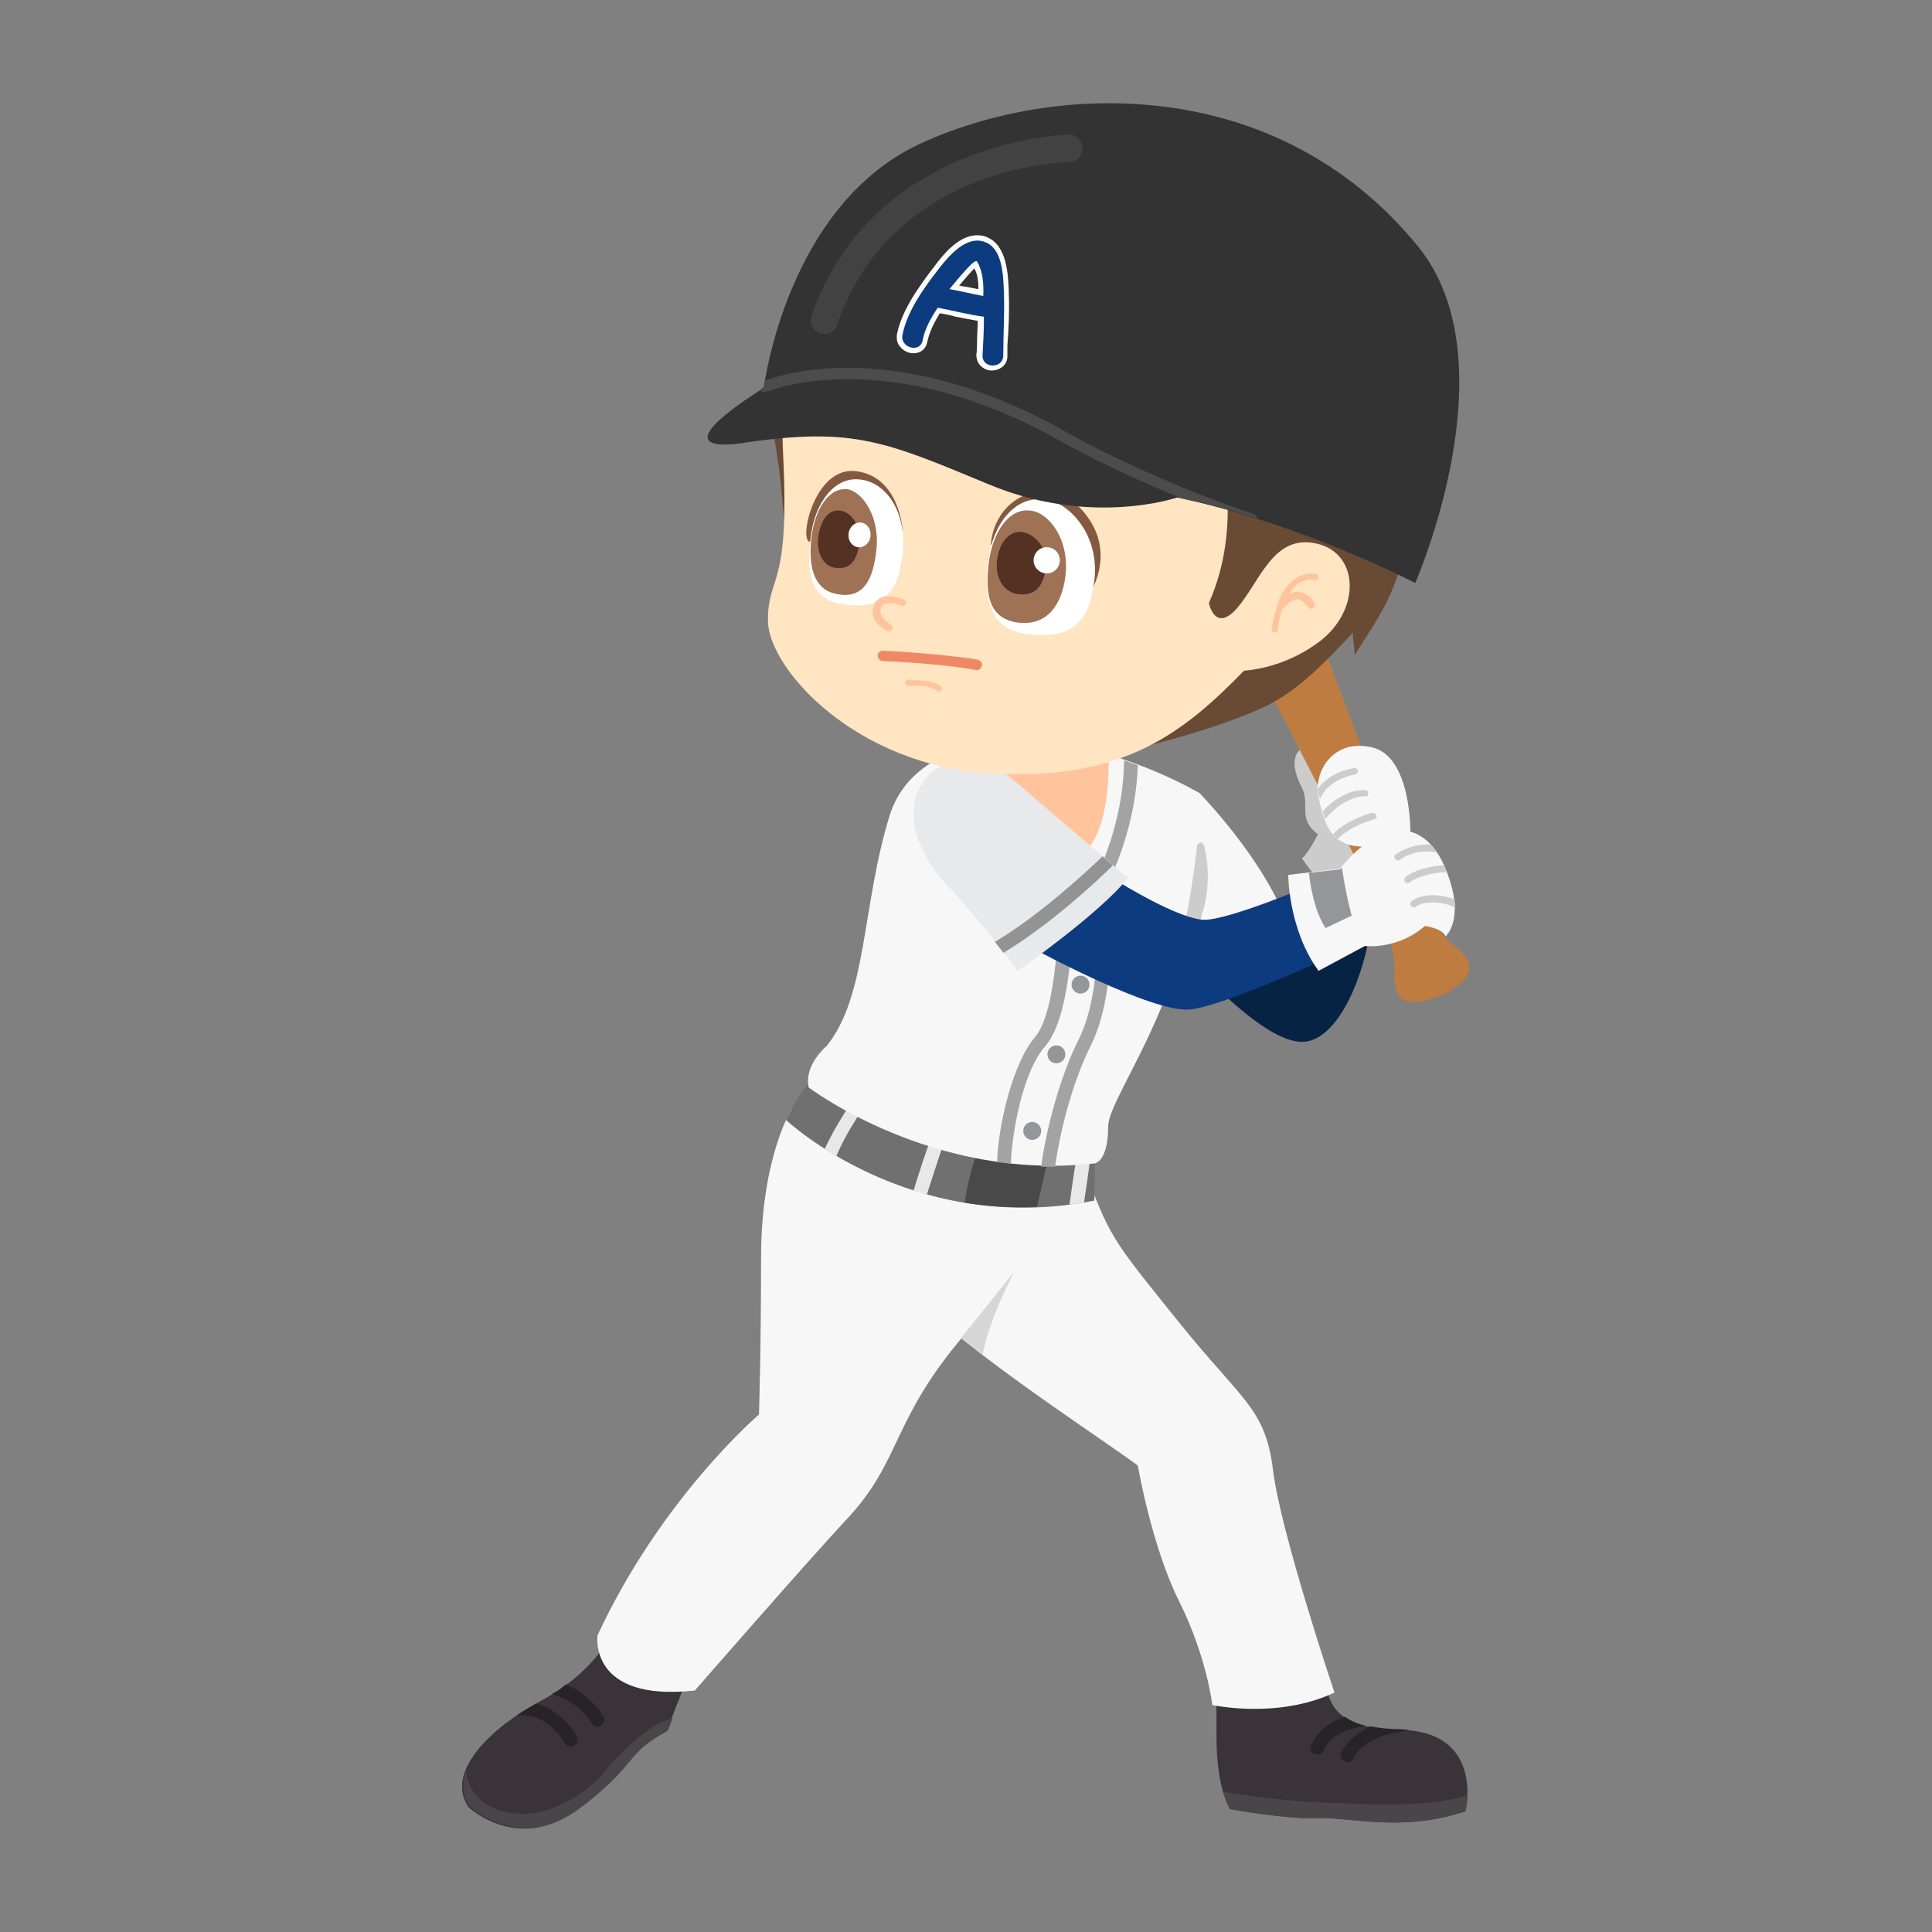 <?xml version="1.0" encoding="utf-8"?>
<!-- Generator: Adobe Illustrator 16.0.0, SVG Export Plug-In . SVG Version: 6.00 Build 0)  -->
<!DOCTYPE svg PUBLIC "-//W3C//DTD SVG 1.1//EN" "http://www.w3.org/Graphics/SVG/1.1/DTD/svg11.dtd">
<svg version="1.1" id="Layer_4" xmlns:x="http://ns.adobe.com/Extensibility/1.0/" xmlns:i="http://ns.adobe.com/AdobeIllustrator/10.0/" xmlns:graph="http://ns.adobe.com/Graphs/1.0/"
	 xmlns="http://www.w3.org/2000/svg" xmlns:xlink="http://www.w3.org/1999/xlink" xmlns:a="http://ns.adobe.com/AdobeSVGViewerExtensions/3.0/"
	 x="0px" y="0px" width="280px" height="280px" viewBox="0 0 280 280" style="enable-background:new 0 0 280 280;"
	 xml:space="preserve">
<rect x="0" y="0" width="280" height="280" fill="#808080" stroke="none"/>
<g>
	<g>
		<path style="fill-rule:evenodd;clip-rule:evenodd;fill:#3A343A;" d="M88.5,236.8c0,0-2,5.4-10.3,9.8c-6.9,3.7-13.8,10.2-10.3,15.3
			c0,0,7.3,7,16.3,0c8.3-6.4,6-7.5,12.4-11l3.4-8.7C100,242.2,90,241.3,88.5,236.8z"/>
		<path style="fill-rule:evenodd;clip-rule:evenodd;fill:#282328;" d="M80,245.5c1.7,0.5,4.1,1.6,5.8,4.3c0.2,0.3,0.5,0.5,0.8,0.5
			c0.2,0,0.4-0.1,0.5-0.2c0.5-0.3,0.6-0.9,0.3-1.4c-1.6-2.5-3.6-3.8-5.4-4.6C81.5,244.6,80.8,245.1,80,245.5z"/>
		<path style="fill-rule:evenodd;clip-rule:evenodd;fill:#282328;" d="M77.7,246.9c-0.9,0.5-1.9,1.1-2.8,1.7c1.6-0.1,4.6,0.1,6.9,4
			c0.2,0.3,0.5,0.5,0.9,0.5c0.2,0,0.3,0,0.5-0.1c0.5-0.3,0.6-0.9,0.4-1.4C81.8,248.7,79.6,247.4,77.7,246.9z"/>
		<path style="fill-rule:evenodd;clip-rule:evenodd;fill:#494549;" d="M87.2,257.3c0,0-5.9,6.4-12.8,5.5s-6.8-6.2-6.8-6.2h0
			c-0.7,1.8-0.6,3.6,0.5,5.2c0,0,7.3,7,16.3,0c8.3-6.4,6-7.5,12.4-11l0.7-1.8C92.4,250.4,87.2,257.3,87.2,257.3z"/>
	</g>
	<path style="fill-rule:evenodd;clip-rule:evenodd;fill:#F7F7F7;" d="M114.8,160.6c0,0-4.5,7-4.5,21.7c0,13.1-0.3,22.7-0.3,22.7
		s-14.1,12-23.4,32c0,0-1.4,9.7,14.1,8c0,0,17.1-19.6,21.9-24.7c8.2-8.7,6.4-14.3,17.3-27c9.6-11.1,14.4-20.2,14.4-20.2
		S126.4,171.9,114.8,160.6z"/>
</g>
<g>
	<g>
		<path style="fill-rule:evenodd;clip-rule:evenodd;fill:#3A343A;" d="M176.3,244.5c0,0,0,2.2,0,7.2c0,7.7,2,10.5,2,10.5
			s8.3,1.5,12.8,1.3s12,2.1,21.3-1c0,0,2.8-11.6-9.5-11.8s-9.6-6.3-11.8-8.5L176.3,244.5z"/>
		<path style="fill-rule:evenodd;clip-rule:evenodd;fill:#282328;" d="M204.1,250.7c-0.4,0-0.8-0.1-1.3-0.1c-1.7,0-3-0.2-4.2-0.4
			c-1.7,0.8-3.2,2-4.2,3.7c-0.6,1.1,1.1,2.1,1.7,1c1.4-2.6,4.6-3.7,7.4-4C203.8,250.9,204,250.8,204.1,250.7z"/>
		<path style="fill-rule:evenodd;clip-rule:evenodd;fill:#282328;" d="M197.9,250.1c-1.3-0.3-2.3-0.8-3-1.3
			c-2.2,0.8-4.1,2.1-4.9,4.3c-0.5,1.2,1.5,1.7,1.9,0.5C192.7,251.4,195.5,250.5,197.9,250.1z"/>
		<path style="fill-rule:evenodd;clip-rule:evenodd;fill:#494549;" d="M191.1,261.2c-5-0.2-10.8-1-13.8-1.5c0.5,1.7,1,2.5,1,2.5
			s8.3,1.5,12.8,1.3s12,2.1,21.3-1c0,0,0.2-1,0.3-2.3C206,262.2,197.4,261.4,191.1,261.2z"/>
	</g>
	<g>
		<path style="fill-rule:evenodd;clip-rule:evenodd;fill:#F7F7F7;" d="M122.9,168.5c0,0,3.9,14.4,13.4,22.9
			c8.2,7.3,24.2,17.7,28.6,21c0,0,2,11.7,6,19.7s4.8,15,4.8,15s9.4,2.1,17.7-1.8c0,0-7.8-23.2-8.9-32.2s-4.4-10-13.5-21.3
			s-10.1-12.3-13.3-21L122.9,168.5z"/>
		<path style="fill-rule:evenodd;clip-rule:evenodd;fill:#D6D6D6;" d="M139.3,193.9c1,0.8,2,1.6,3.1,2.4c1.1-5.5,4.6-12,4.6-12
			L139.3,193.9z"/>
	</g>
</g>
<g>
	<path style="fill-rule:evenodd;clip-rule:evenodd;fill:#072344;" d="M174,140.7c0,0,9.2,10.3,14.7,10.3s10.2-11.1,10.5-22.2l-8-5.2
		l-4.4,14.5l-2.4-5.4L174,140.7z"/>
	<path style="fill-rule:evenodd;clip-rule:evenodd;fill:#F7F7F7;" d="M173.9,115c0,0,9.7,9.9,12.9,19.5c0,0-8.7,7.5-14.7,8.2
		c0,0-6.9-12.4-7.5-22.2C163.8,108.7,173.9,115,173.9,115z"/>
	<path style="fill-rule:evenodd;clip-rule:evenodd;fill:#CCCCCC;" d="M188.8,108.4c0,0-2.6,1-0.1,5.8c1.2,2.4-0.7,4.5,2.3,6.7
		c0,0-1.2,2.5-2.3,3.5c0,0,5.6,9,11.7,6.1l1.8-9C202.2,121.5,192.9,106.2,188.8,108.4z"/>
</g>
<path style="fill-rule:evenodd;clip-rule:evenodd;fill:#BF7C41;" d="M210.6,136.9c-3.6-2.9-7-11.4-7-11.4
	c-5.7-16.3-33.3-88.1-37-100.5c-2.7-9-9.4-7.5-12.9-6c-3.4,1.4-9.9,5.3-4.8,13.8c6.7,11.2,41.2,79.8,49.4,95c0,0,4,8.3,3.8,12.9
	c-0.2,4,1.2,5.5,5.7,3.9l0,0.1c0.4-0.2,0.8-0.4,1.2-0.5c0.3-0.1,0.5-0.2,0.8-0.3l0-0.1C213.9,141.4,213.8,139.5,210.6,136.9z"/>
<g>
	<path style="fill-rule:evenodd;clip-rule:evenodd;fill:#F7F7F7;" d="M204.4,120.7c0,0,0.2-11.1-5.6-12.4s-8.5,3.8-7.7,7.3
		s1.6,7.1,6.5,7.1C204,122.5,204.4,120.7,204.4,120.7z"/>
	<path style="fill-rule:evenodd;clip-rule:evenodd;fill:#CCCCCC;" d="M196.8,111.7c-0.1-0.3-0.3-0.4-0.6-0.4c-2.4,0.5-4.1,1.5-5.2,3
		c0,0.4,0.1,0.8,0.2,1.2c0,0.1,0.1,0.2,0.1,0.3c0.9-1.9,2.5-3,5.2-3.6C196.7,112.2,196.8,111.9,196.8,111.7z"/>
	<path style="fill-rule:evenodd;clip-rule:evenodd;fill:#CCCCCC;" d="M198.3,115c0-0.3-0.2-0.5-0.5-0.5c-2-0.1-4.6,1.3-6.1,3.1
		c0.1,0.4,0.2,0.8,0.4,1.1c1.2-1.7,3.8-3.3,5.7-3.3C198.1,115.5,198.3,115.3,198.3,115z"/>
	<path style="fill-rule:evenodd;clip-rule:evenodd;fill:#CCCCCC;" d="M199.5,118.2c-0.1-0.3-0.3-0.4-0.6-0.4c-1,0.2-4.2,1.4-5.7,3.1
		c0.2,0.3,0.5,0.5,0.7,0.7c1.1-1.3,3.8-2.5,5.1-2.8C199.4,118.7,199.6,118.4,199.5,118.2z"/>
</g>
<g>
	<path style="fill-rule:evenodd;clip-rule:evenodd;fill:#707070;" d="M118.5,155.3c0,0-2.3,2.3-4.6,7c0,0,18,17,44.7,11.7l0.1-5.3
		C158.7,168.7,131.8,167.7,118.5,155.3z"/>
	<path style="fill-rule:evenodd;clip-rule:evenodd;fill:#494949;" d="M139.8,174.3c3.2,0.5,6.7,0.8,10.5,0.6l1.6-7l0,0
		c-2.8-0.4-6.3-0.9-10-1.8C141.3,167.8,140.3,170.8,139.8,174.3z"/>
	<path style="fill-rule:evenodd;clip-rule:evenodd;fill:#E8E8E8;" d="M155,174.6c0.7-0.1,1.4-0.2,2.1-0.3c0.3-2,0.6-4,0.8-5.6
		c-0.5,0-1.2-0.1-2-0.2C155.6,170.2,155.3,172.4,155,174.6z"/>
	<path style="fill-rule:evenodd;clip-rule:evenodd;fill:#E8E8E8;" d="M132.4,172.6c0.6,0.2,1.3,0.4,1.9,0.6c0.9-2.8,2-6.2,2.7-8.2
		c-0.6-0.2-1.3-0.4-1.9-0.6C134.4,166.4,133.2,169.8,132.4,172.6z"/>
	<path style="fill-rule:evenodd;clip-rule:evenodd;fill:#E8E8E8;" d="M123.7,159.3c-0.3,0.5-2.7,3.9-4.2,7.3c0.5,0.3,1.1,0.7,1.7,1
		c1.4-3.5,4.1-7.2,4.1-7.3c0,0,0-0.1,0-0.1C124.9,159.9,124.3,159.6,123.7,159.3z"/>
</g>
<g>
	<path style="fill-rule:evenodd;clip-rule:evenodd;fill:#F7F7F7;" d="M151.6,107.3c0,0-18.7-2-22.7,11s-3.2,26-9.1,33.3
		c0,0-3.3,2.7-2.6,6c0,0,18,13.7,41.5,11c0,0,1.9-0.3,1.9-5.3s14.8-21.9,13.3-48.3C173.9,115,164.7,109.3,151.6,107.3z"/>
	<path style="fill-rule:evenodd;clip-rule:evenodd;fill:#A3A3A3;" d="M160.6,128c3.6-7.6,4.2-14,4.3-17.1c-0.6-0.2-1.3-0.5-2-0.7
		c0,2.7-0.4,9.3-4.2,17.3c-0.1,0.2-0.1,0.4-0.1,0.6c0,0.1,1.9,14.3-2.3,22.6c-2.8,5.6-4.8,13.5-5.4,18.4c0.7,0,1.3,0,2,0
		c0.6-4.2,2.2-11.6,5.2-17.6C162.2,143.2,160.8,130.2,160.6,128z"/>
	<path style="fill-rule:evenodd;clip-rule:evenodd;fill:#A3A3A3;" d="M155.5,126.7c0-0.4-0.2-0.7-0.5-0.9
		c-6.1-3.2-13.9-13.4-16.5-16.9c-0.6,0.2-1.3,0.5-1.9,0.8c2.3,3.2,10.3,13.8,16.9,17.6c0.1,5.7-0.3,19.3-3.5,23
		c-3.1,3.6-5.3,12.4-5.5,18.1c0.7,0.1,1.3,0.2,2,0.2c0.2-4.8,1.8-13.4,5-17C156.1,146.4,155.6,127.5,155.5,126.7z"/>
	<path style="fill-rule:evenodd;clip-rule:evenodd;fill:#FFC49C;" d="M160.6,108.2c0,0,0.9,11.2-3.4,15.3c0,0-7.6-4.5-14.2-13.9
		L160.6,108.2z"/>
	<path style="fill:#CCCCCC;" d="M174.5,122.5c-0.1-0.2-0.3-0.4-0.5-0.4c-0.2,0-0.4,0.2-0.5,0.4c0,0.1-1.1,9.9-2.6,14.4
		c-0.1,0.2,0,0.5,0.2,0.6c0.1,0,0.2,0.1,0.2,0.1c0.1,0,0.3-0.1,0.4-0.2C172,137.2,176.6,131.2,174.5,122.5z"/>
	<g>
		<circle style="fill-rule:evenodd;clip-rule:evenodd;fill:#949699;" cx="149.6" cy="163.9" r="1.3"/>
		<circle style="fill-rule:evenodd;clip-rule:evenodd;fill:#949699;" cx="153.1" cy="152.8" r="1.3"/>
		<circle style="fill-rule:evenodd;clip-rule:evenodd;fill:#949699;" cx="156.6" cy="142.7" r="1.3"/>
	</g>
</g>
<g>
	<path style="fill-rule:evenodd;clip-rule:evenodd;fill:#0D3B7F;" d="M162.1,127.8c0,0,8.8,5.5,12.5,5.5s16.6-5.5,16.6-5.5l3,10.2
		c0,0-16.3,7.7-21.7,8.3s-22.7-8.8-22.7-8.8L162.1,127.8z"/>
	<g>
		<path style="fill-rule:evenodd;clip-rule:evenodd;fill:#E8E9EA;" d="M146.7,112.9c-3.6-3.1-9.3-4-12.6,0
			c-3.7,4.7-0.7,11.3,2.9,15.1c5.2,5.5,10.5,12.7,10.5,12.7s11.9-8.3,16-13.5C163.5,127.3,146.7,112.9,146.7,112.9z"/>
		<path style="fill-rule:evenodd;clip-rule:evenodd;fill:#939393;" d="M145.4,138.1c6.7-4,13.6-10.4,15.9-12.7
			c-0.5-0.4-1-0.8-1.5-1.3c-2.4,2.3-9.2,8.6-15.6,12.4C144.6,137.1,145.1,137.6,145.4,138.1z"/>
	</g>
	<g>
		<path style="fill-rule:evenodd;clip-rule:evenodd;fill:#F7F7F7;" d="M186.7,126.8c0,0,0,7.9,4.4,13.9l6.7-3.6c0,0,4.7,0.6,8.7-2.9
			c0,0,2.5,0.3,3,1.5c0,0,3-2.5,0-9.8s-9.2-7.5-15.3,0L186.7,126.8z"/>
		<path style="fill-rule:evenodd;clip-rule:evenodd;fill:#CCCCCC;" d="M208.3,123.6c-0.3-0.5-0.6-0.8-1-1.2c-1.8-0.1-3.7,0.5-5,1.4
			c-0.2,0.2-0.3,0.5-0.1,0.7c0.2,0.2,0.5,0.3,0.7,0.1C204.2,123.6,206.5,123.1,208.3,123.6z"/>
		<path style="fill-rule:evenodd;clip-rule:evenodd;fill:#CCCCCC;" d="M209.7,126.4c-0.1-0.1-0.1-0.3-0.2-0.4
			c-0.1-0.2-0.2-0.4-0.3-0.6c-2.2,0.1-4.6,0.9-5.5,1.7c-0.2,0.2-0.2,0.5-0.1,0.7s0.5,0.2,0.7,0.1
			C205.2,127.1,207.7,126.4,209.7,126.4z"/>
		<path style="fill-rule:evenodd;clip-rule:evenodd;fill:#CCCCCC;" d="M204.6,130.6c-0.2,0.2-0.3,0.5-0.1,0.7
			c0.2,0.2,0.5,0.3,0.7,0.1c0.9-0.7,2.9-0.8,4.6-0.3c0.4,0.1,0.8,0.3,1.1,0.5c0-0.4,0-0.8-0.1-1.2c-0.2-0.1-0.4-0.2-0.7-0.3
			C208.4,129.6,206,129.5,204.6,130.6z"/>
		<path style="fill-rule:evenodd;clip-rule:evenodd;fill:#949699;" d="M194.2,126l-4.5,0.5c0.2,1.9,0.8,5.5,2.4,8l3.8-1.8
			c0,0-0.8-2.7-1.4-6.9C194.3,125.9,194.3,125.9,194.2,126z"/>
	</g>
</g>
<path style="fill-rule:evenodd;clip-rule:evenodd;fill:#684A35;" d="M207,78.6c10.1-60.4-40.5-63.6-64.7-58.5
	c-20.1,4.2-28.5,28.6-31.1,38.5c0.1,0.8,0.3,1.7,0.5,2.5c2,8.5,1.8,17.3,3.3,26.1c1.5,9.1,12,17.7,20.5,20.6
	c9,3.1,19.4,3.2,28.3,0.9c6.2-1.5,12.3-3.2,18.2-5.7c6-2.5,9.7-6.8,14.1-11.3c-0.1,1.1,0.3,2.2,0.2,3.3c3.3-5.4,6-8.4,7.7-17.2
	c-0.1,0.1,1.5,2.6,1.6,3C204.7,82.8,205.8,81.3,207,78.6z"/>
<g>
	<path style="fill-rule:evenodd;clip-rule:evenodd;fill:#FFE5C2;" d="M180.3,97.2c-8.7,8.9-17.4,16-36.6,14.9
		c-19.7-1.1-32.2-15.1-32.4-22c-0.1-6.9,3.2-4.3,2.2-24.1c-0.2-3.8-0.1-7.8,0.8-11.5c1-4,2.5-8,5.4-11.1c0,0,4.1,4.1,5.7,4.9
		c0,0,3.8-6.4,5.6-7.8c0,0-0.3,8.1,2.8,11.5c0,0,6.2-6.9,11.2-8.8c0,0,0,3.8,0.8,6.3c0,0,6.6-6.3,9.5-7c0,0,0,8.9,3.4,12.4
		c0,0,4.4-6.8,6.7-8.4c0,0,4.1,11.5,11.4,18.5c0,0,3.4,11.1-1.6,22.4c0,0,0.9,4.5,4.2,0.6c3.3-3.9,5.2-10.7,11.5-9.2
		c6.3,1.5,6.4,10.2-0.4,14.7C185.5,97,180.3,97.2,180.3,97.2z"/>
	<path style="fill:#FFC49C;" d="M188.4,85.8C188.4,85.8,188.4,85.8,188.4,85.8c-0.6-0.1-1.1,0.1-1.6,0.3c0.4-0.6,0.8-1.1,1.3-1.5
		c1.2-0.8,2.3-0.6,2.4-0.5c0.3,0.1,0.5-0.1,0.6-0.3c0.1-0.3-0.1-0.5-0.3-0.6c-0.1,0-1.6-0.4-3.1,0.7c-1.2,0.8-2.1,2.2-2.7,4.1
		c0,0,0,0,0,0.1c-0.3,0.9-0.5,2-0.7,3.1c0,0.3,0.2,0.5,0.4,0.5c0.3,0,0.5-0.2,0.5-0.4c0.1-1.1,0.3-2.1,0.6-2.9
		c0.8-1,1.6-1.6,2.3-1.5c0,0,0,0,0,0c0.9,0.1,1.4,1.1,1.5,1.1c0.1,0.2,0.4,0.3,0.7,0.2c0.2-0.1,0.3-0.4,0.2-0.7
		C190.6,87.4,189.8,86,188.4,85.8z"/>
</g>
<g>
	<g>
		<path style="fill:#845941;" d="M130.8,76.8c0,0-0.4-7.6-6.6-8.5c-6.1-0.9-8.4,9.8-6.9,10.2C117.3,78.5,130,79.9,130.8,76.8z"/>
		<path style="fill-rule:evenodd;clip-rule:evenodd;fill:#FFFFFF;" d="M130.8,80.3c-0.5,4.2-1.7,8.2-8.5,7.3
			c-4.9-0.6-5.5-4.8-4.8-9.8c0.6-5,3.5-8.8,7.2-8.3C128.4,69.9,131.5,74.2,130.8,80.3z"/>
		<path style="fill-rule:evenodd;clip-rule:evenodd;fill:#9F7255;" d="M127,79.8c-0.4,3.5-1.5,7.4-6.1,6.2c-2.9-0.7-3.8-3.9-3.3-8.1
			c0.5-4.2,2.6-7.3,5.2-7C124.9,71.2,127.6,74.8,127,79.8z"/>
		<path style="fill-rule:evenodd;clip-rule:evenodd;fill:#533223;" d="M124.6,78.5c-0.3,2.3-1.1,4.1-3.5,3.8
			c-1.8-0.2-2.8-2.2-2.5-4.5c0.3-2.3,1.4-4,3.1-3.8C123.3,74.1,124.8,76.2,124.6,78.5z"/>
		
			<ellipse transform="matrix(0.993 0.122 -0.122 0.993 10.395 -14.623)" style="fill-rule:evenodd;clip-rule:evenodd;fill:#FFFFFF;" cx="124.5" cy="77.5" rx="1.6" ry="1.8"/>
	</g>
	<g>
		<path style="fill:#845941;" d="M158.3,85.3c0,0,3.3-5.4-1-10.8c-4.8-6.2-13.1-2.9-13.7,4.4L158.3,85.3z"/>
		<path style="fill-rule:evenodd;clip-rule:evenodd;fill:#FFFFFF;" d="M158.6,84.1c-0.6,4.5-1.9,8.8-9.7,7.8
			c-5.6-0.7-6.3-5.2-5.7-10.6c0.7-5.4,3.9-9.5,8.2-8.9C154.9,72.7,159.4,77.5,158.6,84.1z"/>
		<path style="fill-rule:evenodd;clip-rule:evenodd;fill:#9F7255;" d="M154.4,83.6c-0.5,3.7-2.4,7.3-7.1,6.6c-4.1-0.7-4.5-4.2-4-8.7
			c0.6-4.5,3-7.9,6-7.5C151.9,74.2,155.1,78.1,154.4,83.6z"/>
		<path style="fill-rule:evenodd;clip-rule:evenodd;fill:#533223;" d="M151.6,82.1c-0.3,2.5-1.3,4.4-4.1,4c-2.1-0.3-3.3-2.4-3-4.9
			c0.3-2.5,1.7-4.3,3.6-4.1C150.1,77.4,151.9,79.6,151.6,82.1z"/>
		<circle style="fill-rule:evenodd;clip-rule:evenodd;fill:#FFFFFF;" cx="151.7" cy="81.2" r="1.9"/>
	</g>
	<g>
		<path style="fill:#845941;" d="M161.7,65.8c-0.5-0.6-1.4-0.9-2.1-1l-0.3-0.1c-1.2-0.4-2.5-0.6-4-0.8c-1.3-0.1-2.6-0.2-3.8-0.1
			c-2,0.1-3.7,0.3-5.2,0.8c-0.4,0.1-1.8,0.6-1.5,1.6c0.1,0.3,0.3,0.7,1.1,0.8c0.3,0,0.5,0,0.7,0c0.3,0,0.6,0,0.8-0.1l0.1,0
			c0.6-0.1,1.3-0.1,2-0.1c2.6-0.1,5.3,0.1,7.2,0.5c2,0.4,3.2,0.6,3.9,0.6c0.9,0,1.2-0.4,1.4-0.8C162.2,66.6,162.1,66.3,161.7,65.8z"
			/>
		<path style="fill:#845941;" d="M128.1,61.6c-0.9-0.7-2.1-1.3-3.5-1.7c-0.8-0.3-1.8-0.4-2.7-0.5c-1-0.1-2-0.1-3,0l-0.2,0
			c-0.5,0-1.3,0.1-1.8,0.6c-0.4,0.4-0.5,0.6-0.5,1.2c0,0.3,0.1,0.8,0.9,1c0.1,0,0.2,0,0.2,0.1c0.6,0.1,1.4,0.1,2.7,0.1
			c1.3,0,3.3,0.3,5,0.8c0.5,0.1,0.9,0.3,1.4,0.5c0.1,0.1,0.3,0.1,0.5,0.2c0.1,0,0.2,0.1,0.3,0.1c0.8,0.2,1.2-0.2,1.3-0.5
			C129.1,62.8,128.9,62.2,128.1,61.6z"/>
	</g>
	<g>
		<path style="fill:#FFC49C;" d="M128.7,91.5c-0.1,0-0.1,0-0.2-0.1c-0.1,0-2.3-1.2-2-3c0.1-1,0.6-1.4,1-1.7c1.3-0.7,3.3,0.1,3.5,0.2
			c0.2,0.1,0.4,0.4,0.3,0.6c-0.1,0.2-0.4,0.4-0.6,0.3c-0.5-0.2-1.9-0.6-2.6-0.2c-0.3,0.2-0.5,0.5-0.5,0.9c-0.1,1.1,1.5,2,1.5,2
			c0.2,0.1,0.3,0.4,0.2,0.7C129.1,91.5,128.9,91.6,128.7,91.5z"/>
		<path style="fill:#FFC49C;" d="M134.3,98.7c1.4,0.2,2.1,0.8,2.1,0.8c0.2,0.2,0.2,0.4,0,0.6c-0.2,0.2-0.4,0.2-0.6,0
			c0,0-1.3-1-4.1-0.7c-0.2,0-0.5-0.1-0.5-0.4c0-0.2,0.1-0.5,0.4-0.5C132.7,98.6,133.6,98.6,134.3,98.7z"/>
		<path style="fill:#EF8965;" d="M127.8,95.8c-0.3-0.1-0.6-0.4-0.6-0.8c0-0.4,0.4-0.7,0.8-0.7c0.1,0,8.1,0.4,13.7,1.3
			c0.4,0.1,0.7,0.5,0.6,0.9c-0.1,0.4-0.5,0.7-0.9,0.6c-5.5-1-13.4-1.3-13.5-1.3C127.9,95.8,127.8,95.8,127.8,95.8z"/>
	</g>
</g>
<g>
	<path style="fill-rule:evenodd;clip-rule:evenodd;fill:#333333;" d="M110.7,56.2c0,0,3.2-26.2,22.5-35.3
		c19.3-9,51.7-10.4,72.3,14.8c13.7,16.8-0.4,48.8-0.4,48.8s-16.4-8.6-34.5-12.4c0,0-12.4,4.3-27.3-1.9c-14.9-6.2-19.6-8.3-35-6.1
		C108.3,64.1,93.9,66.9,110.7,56.2z"/>
	<path style="fill-rule:evenodd;clip-rule:evenodd;fill:#4C4C4C;" d="M154.7,64.5c0.1,0,6.8,3.8,16.5,7.7c3.8,0.8,7.5,1.8,11,2.9
		c0-0.3-0.2-0.5-0.5-0.6c-14.6-4.9-26.2-11.3-26.3-11.4c-25-14.4-41.7-9-44.6-7.9c-0.1,0.5-0.1,0.9-0.1,0.9
		c-0.2,0.1-0.4,0.3-0.6,0.4c0.2,0.3,0.6,0.4,0.9,0.3C111.2,56.8,128.5,49.3,154.7,64.5z"/>
	<path style="fill:#424242;" d="M119.5,48.4c-0.2,0-0.4,0-0.7-0.1c-1-0.4-1.6-1.5-1.2-2.5c8.9-25.6,37-26.3,37.3-26.3
		c1.1,0,2,0.9,2,2c0,1.1-0.9,2-2,2c-1.1,0-25.7,0.7-33.6,23.6C121.1,47.9,120.4,48.4,119.5,48.4z"/>
	<g>
		<path style="fill:#FFFFFF;" d="M146.2,42.5l0-0.4c-0.1-2.4-0.3-6.5-3.1-7.7c-0.4-0.2-0.9-0.3-1.4-0.3c-2.7-0.1-5.1,2.9-6.2,4.4
			c-2.4,3.1-4.8,6.5-5.5,9.9c-0.1,0.7,0,1.4,0.5,1.9c0.5,0.6,1.2,0.9,1.9,0.9c1,0,1.8-0.6,2-1.7c0.3-1.4,1-2.8,1.8-4.1
			c0.8,0.1,1.6,0.3,2.3,0.5c1,0.2,2.1,0.4,3.2,0.6c0,1-0.1,2.1-0.1,3.1c0,0.6,0,1.2-0.1,1.8c0,0.6,0.2,1.2,0.6,1.6
			c0.4,0.4,1,0.7,1.6,0.7c1.1,0,2.3-0.7,2.3-2.1l0-1.5C146.2,47.5,146.3,45,146.2,42.5z M141.8,41.9c-0.7-0.1-1.4-0.3-2.2-0.4
			c-0.2,0-0.4-0.1-0.6-0.1c1-1.2,1.8-2.1,2.2-2.5C141.7,39.7,141.8,40.9,141.8,41.9z"/>
		<path style="fill:#0D3B7F;" d="M145.5,42.5c-0.1-2.3-0.1-6.4-2.7-7.4c-2.7-1.1-5.3,2-6.7,3.8c-2.1,2.7-4.6,6.1-5.3,9.6
			c-0.4,1.9,2.5,2.7,2.9,0.9c0.3-1.7,1.2-3.3,2.2-4.8c2.2,0.4,4.4,1,6.7,1.3c0,1.9-0.1,3.7-0.2,5.6c-0.1,1.9,2.9,2,3,0.1
			C145.4,48.5,145.6,45.5,145.5,42.5z M141.6,37.9c0.8,1.3,1,3.2,0.9,5c-1.6-0.3-3.2-0.7-4.9-1C139.1,40.1,141.3,37.4,141.6,37.9z"
			/>
	</g>
</g>
</svg>
